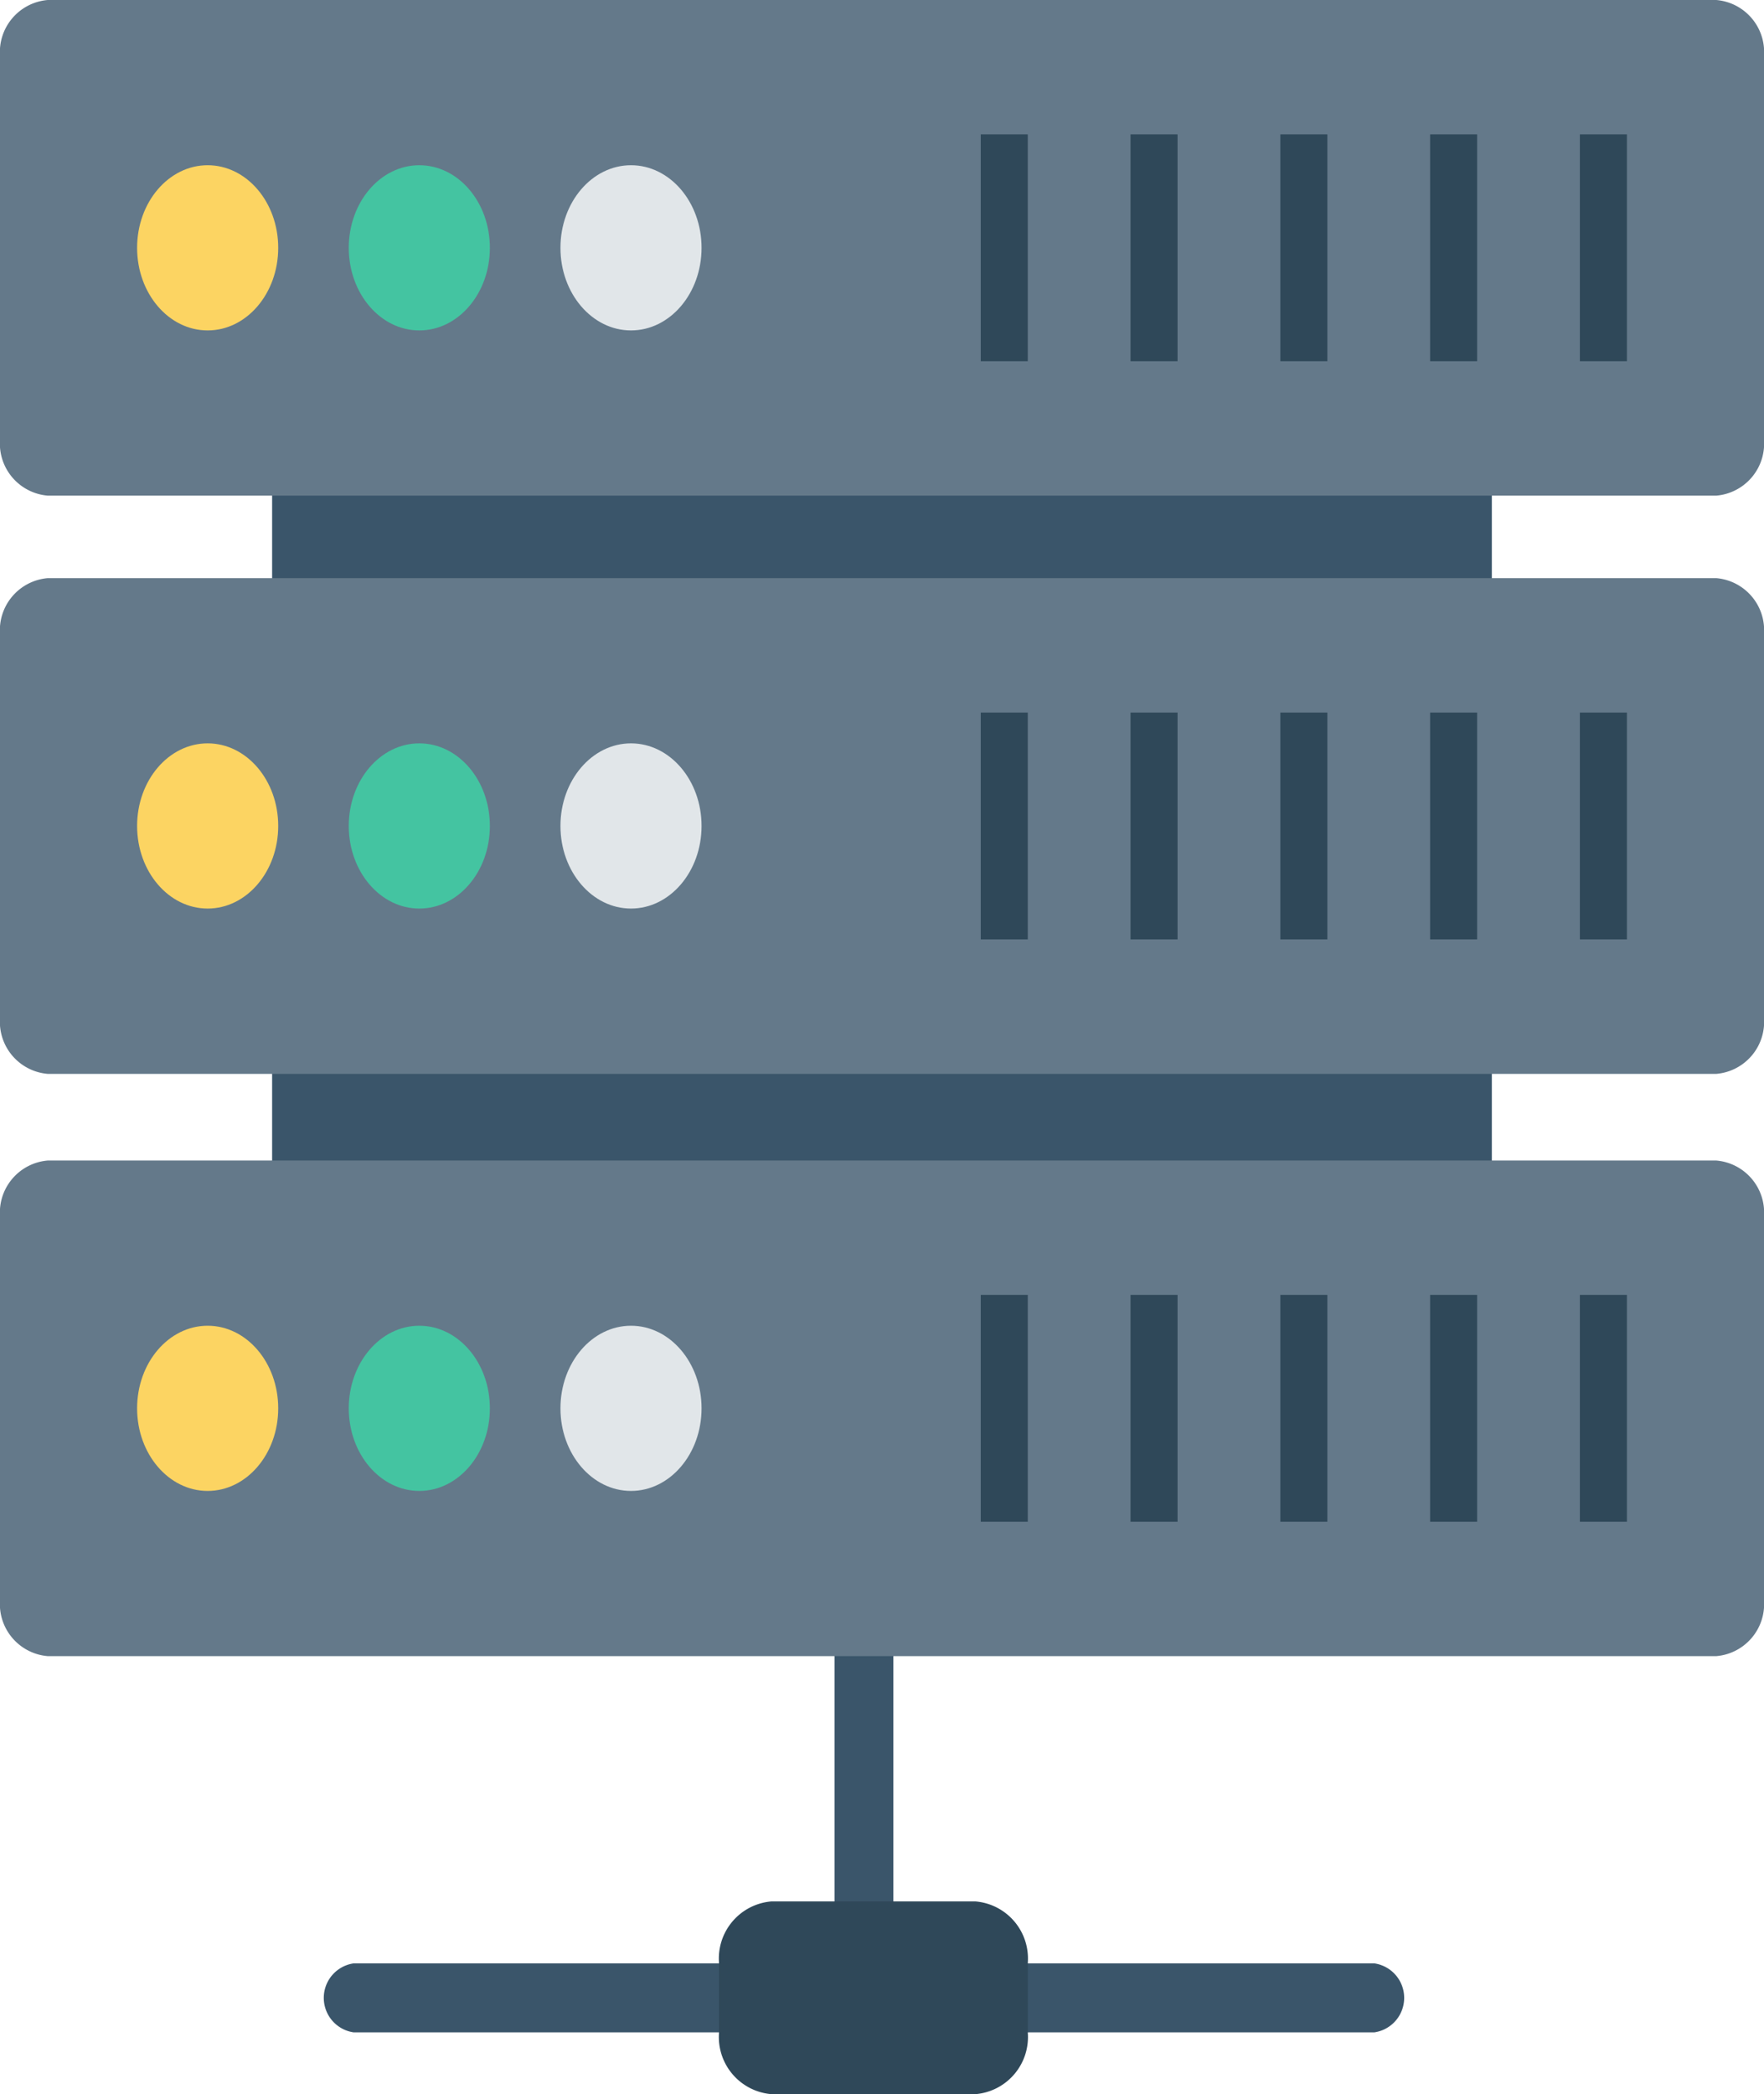 <svg xmlns="http://www.w3.org/2000/svg" width="79.332" height="94.158" viewBox="0 0 79.332 94.158">
  <g id="server" transform="translate(-3.246)">
    <g id="Grupo_54342" data-name="Grupo 54342" transform="translate(15.484 18.38)">
      <path id="Trazado_100354" data-name="Trazado 100354" d="M135.332,378.012H113.694V364.2a1.339,1.339,0,1,0-2.645,0v13.813H89.416a1.567,1.567,0,0,0,0,3.1h45.915a1.567,1.567,0,0,0,0-3.1Z" transform="translate(-85.756 -308.114)" fill="#3a556a"/>
      <rect id="Rectángulo_6701" data-name="Rectángulo 6701" width="54.854" height="37.533" fill="#3a556a"/>
    </g>
    <path id="Trazado_100355" data-name="Trazado 100355" d="M80.433,22.285H5.391a2.35,2.35,0,0,1-2.145-2.511V2.511A2.35,2.35,0,0,1,5.391,0H80.433a2.35,2.35,0,0,1,2.145,2.511V19.774A2.35,2.35,0,0,1,80.433,22.285Z" transform="translate(0 0)" fill="#64798a"/>
    <g id="Grupo_54343" data-name="Grupo 54343" transform="translate(47.353 6.042)">
      <rect id="Rectángulo_6702" data-name="Rectángulo 6702" width="2.115" height="10.199" fill="#2f4859"/>
      <rect id="Rectángulo_6703" data-name="Rectángulo 6703" width="2.115" height="10.199" transform="translate(6.736)" fill="#2f4859"/>
      <rect id="Rectángulo_6704" data-name="Rectángulo 6704" width="2.115" height="10.199" transform="translate(13.473)" fill="#2f4859"/>
      <rect id="Rectángulo_6705" data-name="Rectángulo 6705" width="2.115" height="10.199" transform="translate(20.209)" fill="#2f4859"/>
      <rect id="Rectángulo_6706" data-name="Rectángulo 6706" width="2.115" height="10.199" transform="translate(26.945)" fill="#2f4859"/>
    </g>
    <ellipse id="Elipse_4015" data-name="Elipse 4015" cx="3.173" cy="3.714" rx="3.173" ry="3.714" transform="translate(9.412 7.429)" fill="#fcd462"/>
    <ellipse id="Elipse_4016" data-name="Elipse 4016" cx="3.173" cy="3.714" rx="3.173" ry="3.714" transform="translate(18.931 7.429)" fill="#44c4a1"/>
    <ellipse id="Elipse_4017" data-name="Elipse 4017" cx="3.173" cy="3.714" rx="3.173" ry="3.714" transform="translate(28.451 7.429)" fill="#e1e6e9"/>
    <path id="Trazado_100356" data-name="Trazado 100356" d="M80.433,151.589H5.391a2.35,2.35,0,0,1-2.145-2.511V131.815A2.35,2.35,0,0,1,5.391,129.3H80.433a2.35,2.35,0,0,1,2.145,2.511v17.263A2.35,2.35,0,0,1,80.433,151.589Z" transform="translate(0 -103.305)" fill="#64798a"/>
    <g id="Grupo_54344" data-name="Grupo 54344" transform="translate(47.353 32.039)">
      <rect id="Rectángulo_6707" data-name="Rectángulo 6707" width="2.115" height="10.199" fill="#2f4859"/>
      <rect id="Rectángulo_6708" data-name="Rectángulo 6708" width="2.115" height="10.199" transform="translate(6.736)" fill="#2f4859"/>
      <rect id="Rectángulo_6709" data-name="Rectángulo 6709" width="2.115" height="10.199" transform="translate(13.473)" fill="#2f4859"/>
      <rect id="Rectángulo_6710" data-name="Rectángulo 6710" width="2.115" height="10.199" transform="translate(20.209)" fill="#2f4859"/>
      <rect id="Rectángulo_6711" data-name="Rectángulo 6711" width="2.115" height="10.199" transform="translate(26.945)" fill="#2f4859"/>
    </g>
    <ellipse id="Elipse_4018" data-name="Elipse 4018" cx="3.173" cy="3.714" rx="3.173" ry="3.714" transform="translate(9.412 33.423)" fill="#fcd462"/>
    <ellipse id="Elipse_4019" data-name="Elipse 4019" cx="3.173" cy="3.714" rx="3.173" ry="3.714" transform="translate(18.931 33.423)" fill="#44c4a1"/>
    <ellipse id="Elipse_4020" data-name="Elipse 4020" cx="3.173" cy="3.714" rx="3.173" ry="3.714" transform="translate(28.451 33.423)" fill="#e1e6e9"/>
    <path id="Trazado_100357" data-name="Trazado 100357" d="M80.433,281.8H5.391a2.35,2.35,0,0,1-2.145-2.511V262.027a2.35,2.35,0,0,1,2.145-2.511H80.433a2.35,2.35,0,0,1,2.145,2.511V279.29A2.35,2.35,0,0,1,80.433,281.8Z" transform="translate(0 -207.336)" fill="#64798a"/>
    <g id="Grupo_54345" data-name="Grupo 54345" transform="translate(47.353 58.222)">
      <rect id="Rectángulo_6712" data-name="Rectángulo 6712" width="2.115" height="10.199" fill="#2f4859"/>
      <rect id="Rectángulo_6713" data-name="Rectángulo 6713" width="2.115" height="10.199" transform="translate(6.736)" fill="#2f4859"/>
      <rect id="Rectángulo_6714" data-name="Rectángulo 6714" width="2.115" height="10.199" transform="translate(13.473)" fill="#2f4859"/>
      <rect id="Rectángulo_6715" data-name="Rectángulo 6715" width="2.115" height="10.199" transform="translate(20.209)" fill="#2f4859"/>
      <rect id="Rectángulo_6716" data-name="Rectángulo 6716" width="2.115" height="10.199" transform="translate(26.945)" fill="#2f4859"/>
    </g>
    <ellipse id="Elipse_4021" data-name="Elipse 4021" cx="3.173" cy="3.714" rx="3.173" ry="3.714" transform="translate(9.412 59.608)" fill="#fcd462"/>
    <ellipse id="Elipse_4022" data-name="Elipse 4022" cx="3.173" cy="3.714" rx="3.173" ry="3.714" transform="translate(18.931 59.608)" fill="#44c4a1"/>
    <ellipse id="Elipse_4023" data-name="Elipse 4023" cx="3.173" cy="3.714" rx="3.173" ry="3.714" transform="translate(28.451 59.608)" fill="#e1e6e9"/>
    <path id="Trazado_100358" data-name="Trazado 100358" d="M203.01,433.858h-9.185a2.577,2.577,0,0,1-2.352-2.753v-3.159a2.577,2.577,0,0,1,2.352-2.753h9.185a2.577,2.577,0,0,1,2.352,2.753V431.1A2.577,2.577,0,0,1,203.01,433.858Z" transform="translate(-155.892 -339.7)" fill="#2f4859"/>
  </g>
</svg>

